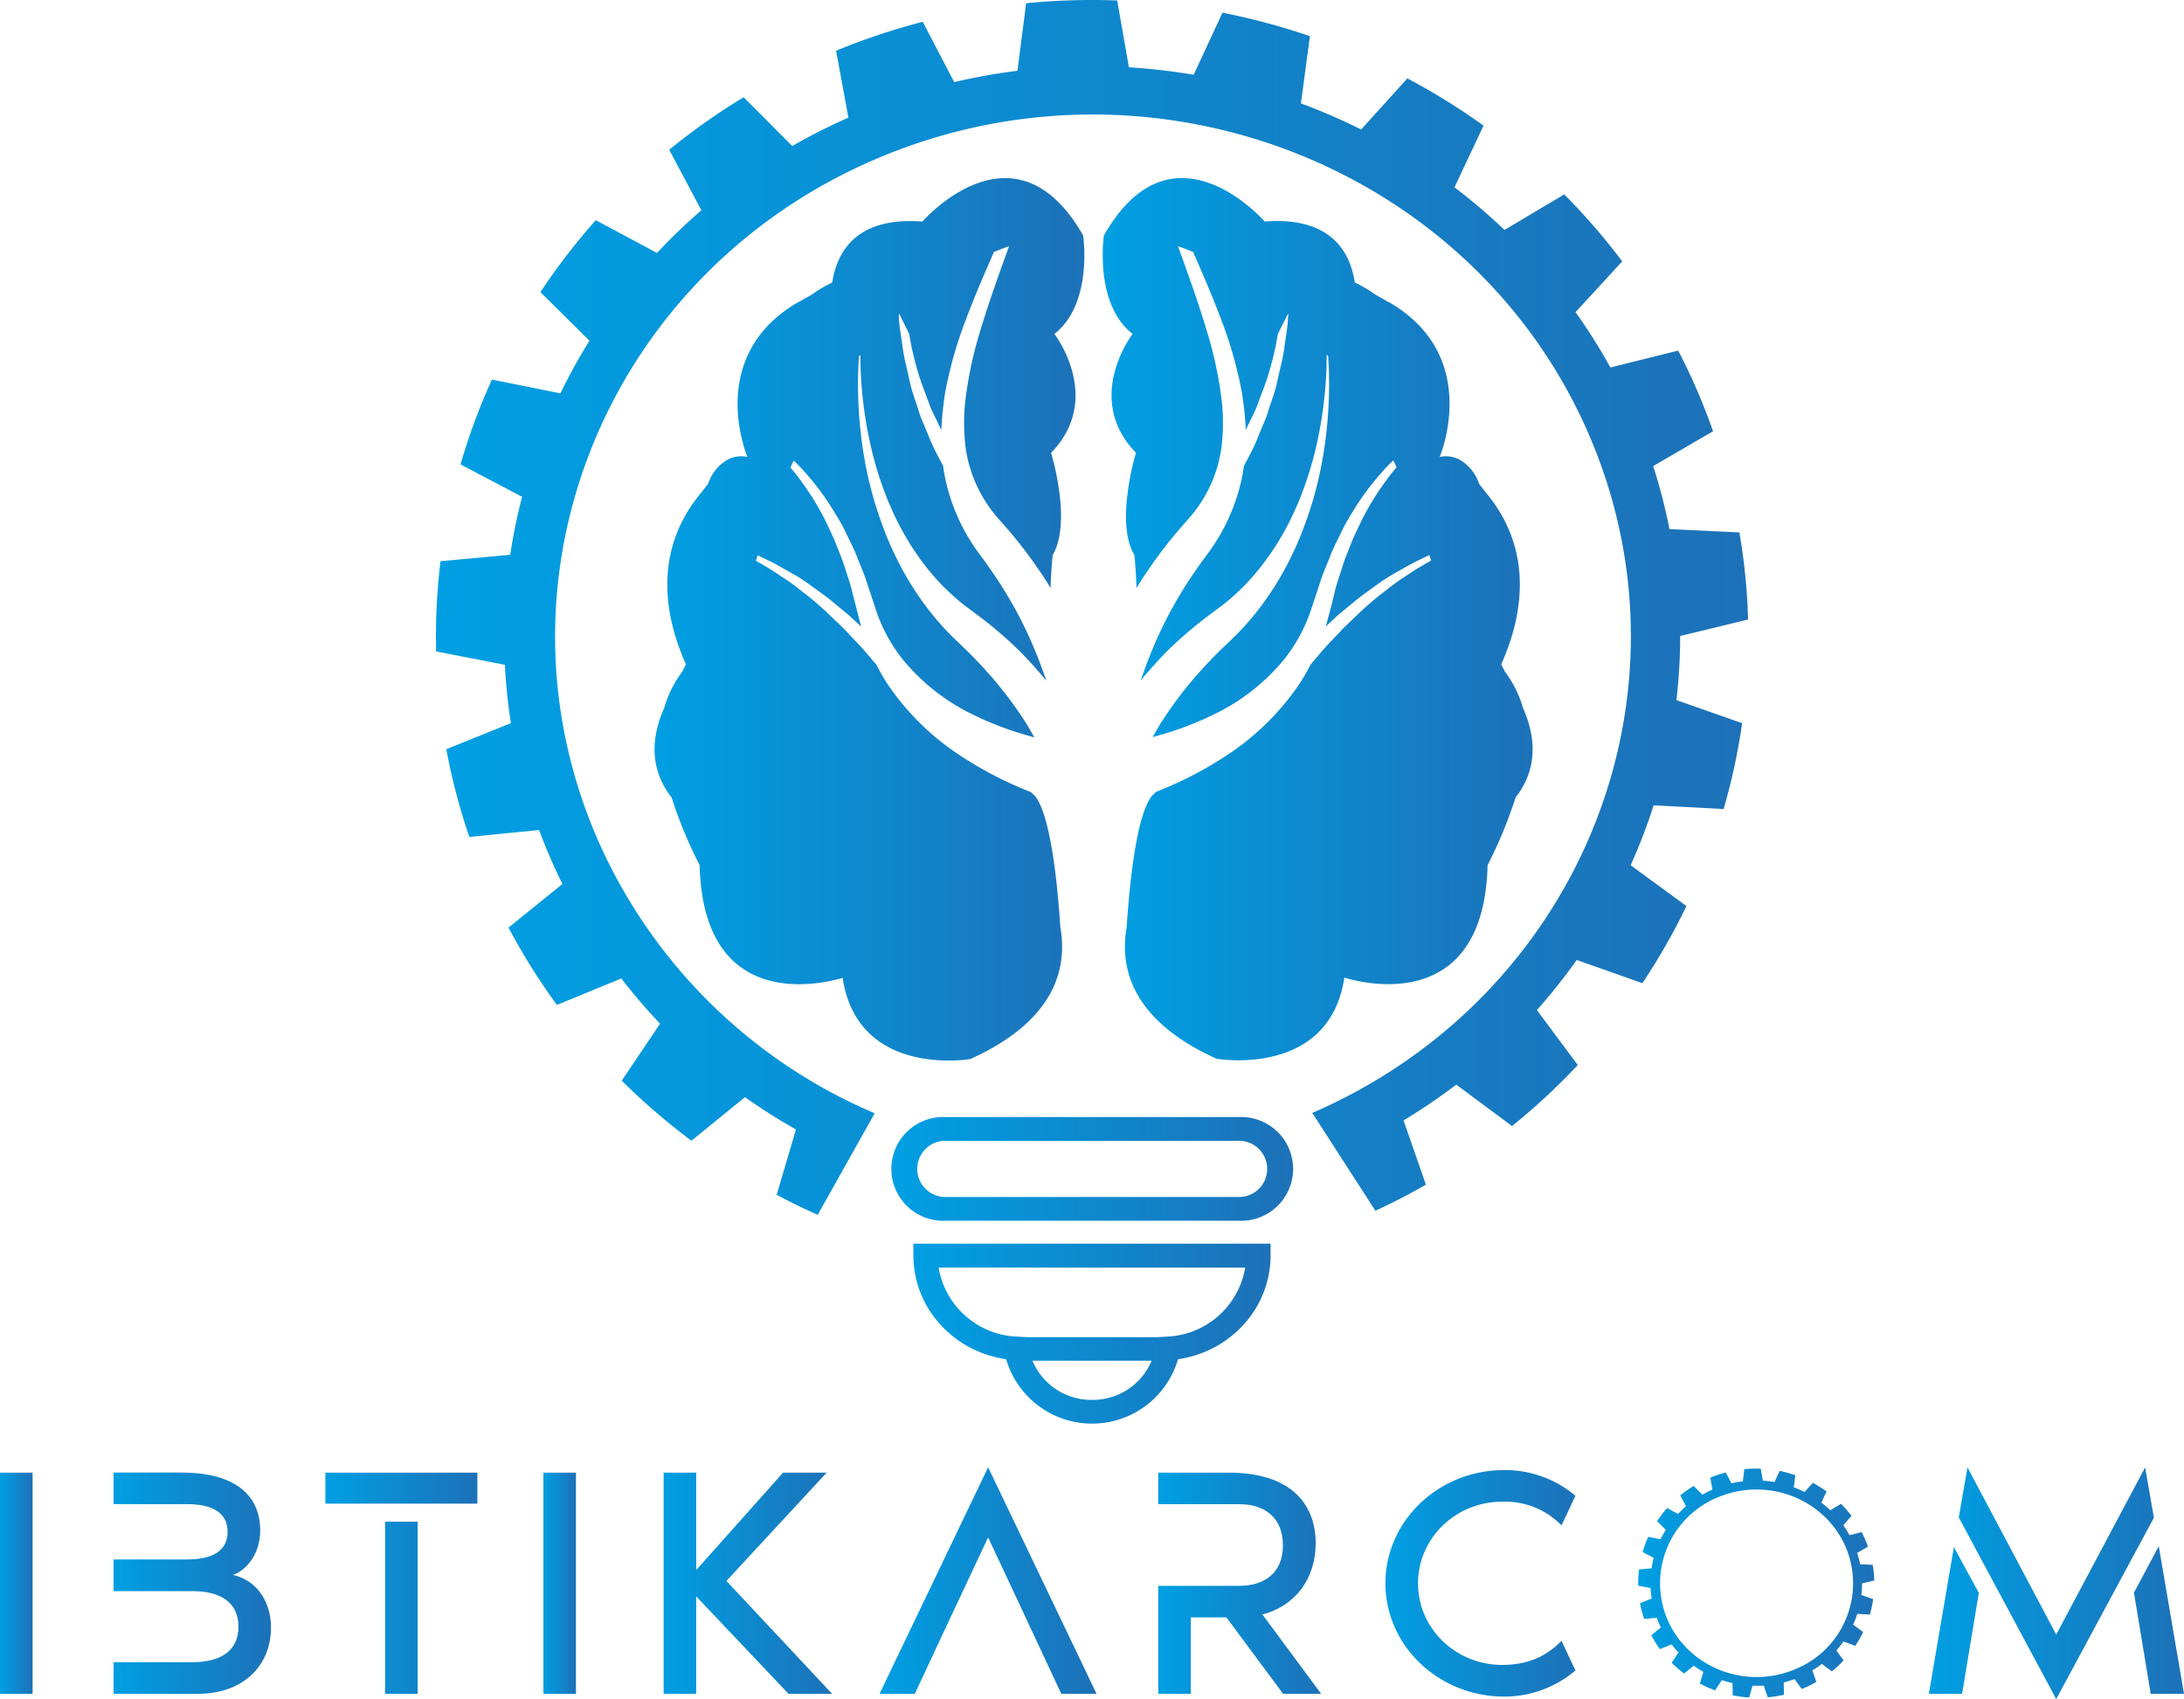 <svg xmlns="http://www.w3.org/2000/svg" xmlns:xlink="http://www.w3.org/1999/xlink" viewBox="0 0 501.33 390.05"><defs><style>.cls-1{fill:url(#Dégradé_sans_nom_7);}.cls-2{fill:url(#Dégradé_sans_nom_7-2);}.cls-3{fill:url(#Dégradé_sans_nom_7-3);}.cls-4{fill:url(#Dégradé_sans_nom_7-4);}.cls-5{fill:url(#Dégradé_sans_nom_7-5);}.cls-6{fill:url(#Dégradé_sans_nom_7-6);}.cls-7{fill:url(#Dégradé_sans_nom_7-7);}.cls-8{fill:url(#Dégradé_sans_nom_7-8);}.cls-9{fill:url(#Dégradé_sans_nom_7-9);}.cls-10{fill:url(#Dégradé_sans_nom_7-10);}.cls-11{fill:url(#Dégradé_sans_nom_7-11);}.cls-12{fill:url(#Dégradé_sans_nom_7-12);}.cls-13{fill:url(#Dégradé_sans_nom_7-13);}.cls-14{fill:url(#Dégradé_sans_nom_7-14);}.cls-15{fill:url(#Dégradé_sans_nom_7-15);}.cls-16{fill:url(#Dégradé_sans_nom_7-16);}.cls-17{fill:url(#Dégradé_sans_nom_7-17);}.cls-18{fill:url(#Dégradé_sans_nom_7-18);}.cls-19{fill:url(#Dégradé_sans_nom_7-19);}.cls-20{fill:url(#Dégradé_sans_nom_7-20);}</style><linearGradient id="Dégradé_sans_nom_7" y1="363.46" x2="7.48" y2="363.46" gradientUnits="userSpaceOnUse"><stop offset="0" stop-color="#009fe3"/><stop offset="1" stop-color="#1d71b8"/></linearGradient><linearGradient id="Dégradé_sans_nom_7-2" x1="26.07" y1="363.46" x2="62.21" y2="363.46" xlink:href="#Dégradé_sans_nom_7"/><linearGradient id="Dégradé_sans_nom_7-3" x1="74.69" y1="363.46" x2="109.58" y2="363.46" xlink:href="#Dégradé_sans_nom_7"/><linearGradient id="Dégradé_sans_nom_7-4" x1="124.74" y1="363.46" x2="132.21" y2="363.46" xlink:href="#Dégradé_sans_nom_7"/><linearGradient id="Dégradé_sans_nom_7-5" x1="152.41" y1="363.46" x2="191.04" y2="363.46" xlink:href="#Dégradé_sans_nom_7"/><linearGradient id="Dégradé_sans_nom_7-6" x1="201.87" y1="362.85" x2="251.71" y2="362.85" xlink:href="#Dégradé_sans_nom_7"/><linearGradient id="Dégradé_sans_nom_7-7" x1="265.87" y1="363.46" x2="303.26" y2="363.46" xlink:href="#Dégradé_sans_nom_7"/><linearGradient id="Dégradé_sans_nom_7-8" x1="318.02" y1="363.46" x2="361.64" y2="363.46" xlink:href="#Dégradé_sans_nom_7"/><linearGradient id="Dégradé_sans_nom_7-9" x1="442.76" y1="363.46" x2="501.33" y2="363.46" xlink:href="#Dégradé_sans_nom_7"/><linearGradient id="Dégradé_sans_nom_7-10" x1="376.11" y1="363.46" x2="430.23" y2="363.46" xlink:href="#Dégradé_sans_nom_7"/><linearGradient id="Dégradé_sans_nom_7-11" x1="204.68" y1="268.34" x2="296.64" y2="268.34" xlink:href="#Dégradé_sans_nom_7"/><linearGradient id="Dégradé_sans_nom_7-12" x1="209.67" y1="306.17" x2="291.65" y2="306.17" xlink:href="#Dégradé_sans_nom_7"/><linearGradient id="Dégradé_sans_nom_7-13" x1="100.05" y1="139.42" x2="401.27" y2="139.42" xlink:href="#Dégradé_sans_nom_7"/><linearGradient id="Dégradé_sans_nom_7-14" x1="331.7" y1="106.33" x2="332.04" y2="106.33" xlink:href="#Dégradé_sans_nom_7"/><linearGradient id="Dégradé_sans_nom_7-15" x1="332.04" y1="106.85" x2="332.53" y2="106.85" xlink:href="#Dégradé_sans_nom_7"/><linearGradient id="Dégradé_sans_nom_7-16" x1="165.31" y1="108.34" x2="165.82" y2="108.34" xlink:href="#Dégradé_sans_nom_7"/><linearGradient id="Dégradé_sans_nom_7-17" x1="165.82" y1="107.76" x2="166.18" y2="107.76" xlink:href="#Dégradé_sans_nom_7"/><linearGradient id="Dégradé_sans_nom_7-18" x1="332.53" y1="107.45" x2="332.99" y2="107.45" xlink:href="#Dégradé_sans_nom_7"/><linearGradient id="Dégradé_sans_nom_7-19" x1="253.14" y1="142.09" x2="351.81" y2="142.09" xlink:href="#Dégradé_sans_nom_7"/><linearGradient id="Dégradé_sans_nom_7-20" x1="150.26" y1="142.09" x2="248.93" y2="142.09" xlink:href="#Dégradé_sans_nom_7"/></defs><title>logo_1</title><g id="Layer_2" data-name="Layer 2"><g id="Calque_1" data-name="Calque 1"><path class="cls-1" d="M0,388.84V338.07H7.48v50.77Z"/><path class="cls-2" d="M62.21,373.58c0,8.77-6.31,15.26-16.82,15.26H26.07v-7.25H44.14c6.47,0,10.59-2.57,10.59-8.16s-4.12-8.16-10.59-8.16H26.07V358H42.9c5.92,0,9.34-2,9.34-6.35s-3.42-6.35-9.34-6.35H26.07v-7.25H41.73c11.29,0,18,4.53,18,13.3,0,5.06-2.81,8.91-6.23,10.2C59.64,363,62.21,368.52,62.21,373.58Z"/><path class="cls-3" d="M74.69,345.19v-7.12h34.89v7.12ZM88.4,388.84V349.33h7.47v39.51Z"/><path class="cls-4" d="M124.74,388.84V338.07h7.47v50.77Z"/><path class="cls-5" d="M191,388.84h-10l-21.19-22.36v22.36h-7.47V338.07h7.47v22.36l19.94-22.36h10l-23,24.86Z"/><path class="cls-6" d="M251.71,388.84h-8.1L238.55,378h0l-11.73-25.08L215.05,378h0L210,388.84h-8.1l24.92-52Z"/><path class="cls-7" d="M303.26,388.84h-8.73l-13-17.53h-8.18v17.53h-7.48V364.06h18.62c5.45,0,10-2.72,10-9.29s-4.43-9.45-9.89-9.45H265.87v-7.25h16.2c13.63,0,19.94,6.65,19.94,16.24,0,7.86-4.44,14.28-12.23,16.32Z"/><path class="cls-8" d="M358.44,376.68l3.2,6.8a25.17,25.17,0,0,1-16.36,6c-15,0-27.26-11.64-27.26-26s12.23-26,27.26-26a25.1,25.1,0,0,1,16.36,5.9l-3.2,6.8a18,18,0,0,0-13.63-5.44c-10.67,0-19.31,8.39-19.31,18.74s8.64,18.73,19.31,18.73C350.73,382.19,354.86,380.31,358.44,376.68Z"/><path class="cls-9" d="M448.51,355.16l5.72,10.52-3.84,23.16h-7.63Zm45.91-6.74L472,390.05l-22.37-41.7,2-11.49L472,375.24l20.41-38.38Zm6.91,40.42h-7.64l-3.85-23.22,5.7-10.66Z"/><path class="cls-10" d="M413.56,387.72l.09,0a27.11,27.11,0,0,0,3.29-1.61l-.92-2.65a21.81,21.81,0,0,0,2.17-1.48l2.3,1.71a26,26,0,0,0,2.71-2.52l-1.68-2.27a25.25,25.25,0,0,0,1.64-2.07l2.71,1a25,25,0,0,0,1.81-3.18l-2.3-1.68a22.44,22.44,0,0,0,.95-2.47l2.89.15a25.06,25.06,0,0,0,.76-3.54l-2.71-.95a23.59,23.59,0,0,0,.16-2.66l2.8-.68a24.4,24.4,0,0,0-.36-3.59l-2.88-.13a21.46,21.46,0,0,0-.68-2.59l2.47-1.45c-.2-.57-.42-1.13-.66-1.69s-.5-1.1-.78-1.64l-2.79.7a23.73,23.73,0,0,0-1.43-2.28L425,348a25.5,25.5,0,0,0-2.4-2.77l-2.46,1.47a22.93,22.93,0,0,0-2.06-1.75l1.2-2.55a28.29,28.29,0,0,0-3.14-2l-1.91,2.11c-.81-.4-1.64-.76-2.48-1.08l.37-2.77a29.54,29.54,0,0,0-3.61-1l-1.18,2.56a26.61,26.61,0,0,0-2.67-.31l-.49-2.75a27.84,27.84,0,0,0-3.76.11l-.35,2.79a23.79,23.79,0,0,0-2.61.46l-1.3-2.49a28.54,28.54,0,0,0-3.49,1.16l-.08,0,.5,2.77a22.71,22.71,0,0,0-2.31,1.17l-2-2a27.19,27.19,0,0,0-3.07,2.16l1.32,2.5a25.34,25.34,0,0,0-1.83,1.76l-2.52-1.35a26.91,26.91,0,0,0-2.29,3l2,2a23,23,0,0,0-1.2,2.17l-2.83-.57a26.27,26.27,0,0,0-1.29,3.5l2.54,1.34a21.08,21.08,0,0,0-.49,2.39l-2.87.26a24.34,24.34,0,0,0-.19,3.72l2.83.56a22.17,22.17,0,0,0,.26,2.41l-2.67,1.07a26.46,26.46,0,0,0,.95,3.62l2.88-.29c.14.38.29.75.45,1.13s.33.74.51,1.1l-2.22,1.79a25.88,25.88,0,0,0,2,3.19l2.66-1.09a23.73,23.73,0,0,0,1.6,1.86l-1.58,2.35a27,27,0,0,0,2.87,2.48l2.2-1.8A24.16,24.16,0,0,0,391,383.8l-.8,2.7a29.26,29.26,0,0,0,3.48,1.55l1.56-2.35c.8.26,1.61.49,2.44.68l.06,2.81a27.92,27.92,0,0,0,3.78.5l.77-2.7q1.29,0,2.58,0l.91,2.66a26.73,26.73,0,0,0,3.74-.61l-.08-2.79a25.63,25.63,0,0,0,2.49-.79Zm-30.8-15.92a21.31,21.31,0,0,1,11.86-28.18c11.3-4.6,24.3.56,29.05,11.52a21.29,21.29,0,0,1-11.87,28.17C400.5,387.91,387.5,382.76,382.76,371.8Z"/><path class="cls-11" d="M284.38,256.44H217a11.91,11.91,0,1,0,0,23.8h67.43a11.91,11.91,0,1,0,0-23.8Zm0,18.35H217a6.45,6.45,0,1,1,0-12.9h67.43a6.45,6.45,0,1,1,0,12.9Z"/><path class="cls-12" d="M209.67,288.24c0,12,9.19,22.08,21.29,23.79a20.55,20.55,0,0,0,39.45,0c12.07-1.72,21.24-11.79,21.24-23.79v-2.73h-82Zm41,33.13a14.66,14.66,0,0,1-13.68-9h27.37A14.66,14.66,0,0,1,250.68,321.37ZM285.83,291a19,19,0,0,1-17.92,15.84l-2.17.13H235.67l-2.21-.13a19,19,0,0,1-18-15.84Z"/><path class="cls-13" d="M385.68,146l15.59-3.78a141,141,0,0,0-2-20l-16.05-.75A127,127,0,0,0,379.48,107L393.23,99q-1.67-4.73-3.67-9.39t-4.34-9.12l-15.56,3.87a129.79,129.79,0,0,0-8-12.7L372.37,60a146.14,146.14,0,0,0-13.31-15.37l-13.71,8.16A133.11,133.11,0,0,0,333.87,43l6.67-14.16A151.42,151.42,0,0,0,323.06,18L312.44,29.73a138.47,138.47,0,0,0-13.82-6l2.07-15.43a155.18,155.18,0,0,0-20.08-5.39L274,17.17a138.75,138.75,0,0,0-14.86-1.72L256.45.11a153.94,153.94,0,0,0-20.9.63l-2,15.51a138.65,138.65,0,0,0-14.52,2.6L211.81,5a154.47,154.47,0,0,0-19.42,6.45l-.47.2L194.75,27a137.58,137.58,0,0,0-12.89,6.52l-11.15-11.2a148.43,148.43,0,0,0-17.09,12.06L161,48.27a133,133,0,0,0-10.19,9.79l-14.05-7.51a145.89,145.89,0,0,0-12.71,16.51l11.27,11.16a127.06,127.06,0,0,0-6.68,12.08l-15.72-3.16a142.6,142.6,0,0,0-7.21,19.47l14.14,7.44a127.62,127.62,0,0,0-2.73,13.31l-16,1.47a140.26,140.26,0,0,0-1,20.72l15.78,3.07A127.32,127.32,0,0,0,117.28,166l-14.83,6a140.9,140.9,0,0,0,5.29,20.13l16-1.58q1.17,3.13,2.52,6.26c.9,2.07,1.85,4.12,2.84,6.13l-12.37,10a144.83,144.83,0,0,0,11.11,17.76l14.79-6.08A130.1,130.1,0,0,0,151.52,235l-8.8,13.08a149.25,149.25,0,0,0,16,13.79l12.29-10a135.73,135.73,0,0,0,11.7,7.42l-4.43,15c3.08,1.64,6.23,3.17,9.42,4.6l13.08-23.32a121.16,121.16,0,0,1-63.7-63.09c-26.4-61,3.17-131.21,66-156.82s135.24,3.07,161.64,64.08c26,60.17-2.37,129.29-63.49,155.75l14.49,22.46c4-1.85,7.85-3.83,11.59-6l-5.13-14.74A132.26,132.26,0,0,0,334.28,249l12.8,9.5a147,147,0,0,0,15.09-14l-9.38-12.62a133.56,133.56,0,0,0,9.14-11.5L377,225.7A145.89,145.89,0,0,0,387.12,208l-12.81-9.37a127.92,127.92,0,0,0,5.28-13.76l16.06.85a141.87,141.87,0,0,0,4.25-19.7l-15.08-5.3A127.77,127.77,0,0,0,385.68,146Z"/><path class="cls-14" d="M332,106.54l-.34-.42Z"/><path class="cls-15" d="M332.53,107.16l-.49-.62Z"/><path class="cls-16" d="M165.31,108.67l.51-.67Z"/><path class="cls-17" d="M165.82,108l.36-.48Z"/><path class="cls-18" d="M333,107.73l-.46-.57Z"/><path class="cls-19" d="M341.47,198.62a104,104,0,0,0,6.43-15.54c3.71-4.74,5.72-11.48,1.69-20.58a25.73,25.73,0,0,0-4.17-8.36l-.47-.93-.2-.38,0-.05-.15-.29c4.56-10.16,7.83-25.22-3-38.77l-.34-.42-1.57-2-.17-.22h0a10,10,0,0,0-4.43-5.53h0l-.25-.31.25.31a6.78,6.78,0,0,0-4.62-.65s9.89-23.06-11.61-35.52l-.09,0h0l-1.14-.66-.26-.15-1-.56-.72-.42A32.11,32.11,0,0,0,311,64.85c-1.17-7.52-5.93-15.12-20.71-14,0,0-21.17-24.43-36.89,3.2,0,0-2.34,15.64,6.59,22.6,0,0-11.39,14.78.77,27.29a60.35,60.35,0,0,0-2.17,11.66c-.33,4.24-.05,8.74,1.81,11.83.24,2.44.39,4.87.47,7.27V135c.69-1.13,1.4-2.25,2.14-3.36.25-.38.53-.76.79-1.14a102,102,0,0,1,7-9.09c.54-.63,1.08-1.26,1.61-1.85a31.28,31.28,0,0,0,6.91-12,30.49,30.49,0,0,0,1.11-5.28,45.66,45.66,0,0,0,0-10.39,91.17,91.17,0,0,0-3.43-16c-2.07-6.92-4.42-13.34-6.59-19.36,1.16.4,2.32.84,3.46,1.31,2.12,4.8,4.36,10,6.48,15.6a94.72,94.72,0,0,1,4.79,17.06c.1.62.17,1.28.26,1.93a58.47,58.47,0,0,1,.55,6.32l.57-1.2c.37-.77.76-1.57,1.15-2.4a19.56,19.56,0,0,0,1.14-2.65c.68-1.9,1.49-3.86,2.17-6s1.28-4.42,1.79-6.78c.19-1,.39-2.07.58-3.11l2.3-4.57.08.06-.05.69c-.05.66-.08,1.32-.15,2l-.27,1.94c-.19,1.29-.37,2.57-.55,3.85-.44,2.52-1.08,4.91-1.59,7.29s-1.38,4.44-2,6.52a21.36,21.36,0,0,1-1.09,2.9l-1.1,2.64a43,43,0,0,1-2.05,4.51l-1.34,2.52c-.18,1.28-.4,2.55-.7,3.81A44.61,44.61,0,0,1,277,127.4c-.56.76-1.1,1.5-1.63,2.25a103.12,103.12,0,0,0-6.24,9.86l-.06.11a96.48,96.48,0,0,0-4.48,9.3c-.55,1.33-1.08,2.65-1.56,4-.41,1.1-.81,2.2-1.17,3.29h0c1-1.23,2.07-2.44,3.13-3.63,1.32-1.47,2.67-2.89,4.08-4.22a95.78,95.78,0,0,1,9.25-7.72l2.26-1.69c.7-.54,1.4-1.11,2.1-1.73a53.7,53.7,0,0,0,4.06-3.94,60.82,60.82,0,0,0,9.83-14.72c.44-.88.83-1.81,1.25-2.76s.76-1.8,1.1-2.74a80.77,80.77,0,0,0,3.31-11,96.07,96.07,0,0,0,2.27-17.84q0-1.59.06-2.85l.33.41c0,.74.08,1.53.12,2.43a100,100,0,0,1-1,18.59,89.69,89.69,0,0,1-2.62,12c-.29,1-.64,2.08-1,3.15s-.69,2-1.1,3.09c-.77,2.09-1.65,4.16-2.63,6.18a69.93,69.93,0,0,1-6.88,11.51,64,64,0,0,1-4.14,5.05c-.71.79-1.46,1.57-2.24,2.34l-2.2,2.11a103.09,103.09,0,0,0-8,8.53,92.28,92.28,0,0,0-6.73,9.22l-.16.24c-.59,1-1.16,2-1.72,3,.71-.19,1.44-.41,2.16-.62a71.64,71.64,0,0,0,11.57-4.44,47.4,47.4,0,0,0,16.56-12.92,37.38,37.38,0,0,0,5.82-10.53l2.2-6.63c.68-2.29,1.65-4.35,2.46-6.46s1.85-4,2.74-5.89,2-3.57,3-5.22a60.88,60.88,0,0,1,6.27-8.29c.82-.94,1.64-1.76,2.45-2.53.25.52.52,1,.76,1.58-.73.86-1.47,1.76-2.21,2.78a64.29,64.29,0,0,0-5.47,8.73q-1.27,2.55-2.5,5.31c-.72,1.94-1.58,3.8-2.22,5.88s-1.41,4.11-1.91,6.36-1.17,4.55-1.76,6.87c-.06.21-.14.41-.2.62l2.9-2.68,4.43-3.65c1.52-1.19,3.11-2.29,4.68-3.44s3.2-2.1,4.8-3,3.18-1.84,4.75-2.55c.76-.38,1.51-.74,2.25-1.07.12.42.26.83.38,1.26-.74.41-1.5.84-2.26,1.31-1.52.83-3,1.93-4.57,2.93s-3.06,2.26-4.59,3.42-3,2.48-4.45,3.78l-4.18,4-3.78,4c-1.2,1.28-2.26,2.61-3.28,3.78l-.54.63a48.58,48.58,0,0,1-2.45,4.27,59.22,59.22,0,0,1-17.54,17.06,84.08,84.08,0,0,1-12.78,6.8c-1.07.46-2.12.9-3.13,1.29l.45,0c-.83.22-4.92,2.75-6.77,30.87-1.65,9.26,1.06,21.38,20.65,30.23,0,0,25.84,4.46,29.31-18.63C308.52,224.35,340.56,235.41,341.47,198.62Z"/><path class="cls-20" d="M160.6,198.62a104.07,104.07,0,0,1-6.44-15.54c-3.71-4.74-5.72-11.48-1.69-20.58a25.73,25.73,0,0,1,4.17-8.36l.47-.93.2-.38,0-.05.14-.29c-4.56-10.16-7.83-25.22,3-38.77l.35-.42,1.56-2,.18-.22h0a10,10,0,0,1,4.43-5.53h0l.25-.31-.25.31a6.75,6.75,0,0,1,4.61-.65s-9.88-23.06,11.62-35.52l.08,0h0l1.15-.66.26-.15,1-.56.72-.42a32.66,32.66,0,0,1,4.62-2.73c1.18-7.52,5.93-15.12,20.71-14,0,0,21.17-24.43,36.89,3.2,0,0,2.34,15.64-6.59,22.6,0,0,11.39,14.78-.77,27.29a60.81,60.81,0,0,1,2.18,11.66c.32,4.24,0,8.74-1.82,11.83-.23,2.44-.39,4.87-.47,7.27V135q-1-1.69-2.13-3.36l-.8-1.14a100.11,100.11,0,0,0-7-9.09c-.53-.63-1.07-1.26-1.61-1.85a31.26,31.26,0,0,1-6.9-12,29.59,29.59,0,0,1-1.12-5.28,45.66,45.66,0,0,1,0-10.39,91.17,91.17,0,0,1,3.43-16c2.07-6.92,4.43-13.34,6.59-19.36-1.16.4-2.32.84-3.46,1.31-2.12,4.8-4.36,10-6.48,15.6a95.55,95.55,0,0,0-4.79,17.06c-.1.62-.17,1.28-.25,1.93a58.47,58.47,0,0,0-.55,6.32l-.58-1.2-1.15-2.4a19.56,19.56,0,0,1-1.14-2.65c-.68-1.9-1.49-3.86-2.17-6s-1.28-4.42-1.79-6.78c-.19-1-.38-2.07-.58-3.11L206.4,72l-.07.06,0,.69c0,.66.08,1.32.15,2l.27,1.94c.19,1.29.37,2.57.56,3.85.43,2.52,1.07,4.91,1.58,7.29s1.39,4.44,2,6.52a22.77,22.77,0,0,0,1.09,2.9q.57,1.38,1.11,2.64a41,41,0,0,0,2.05,4.51l1.34,2.52c.18,1.28.39,2.55.69,3.81a44.61,44.61,0,0,0,7.86,16.73c.57.76,1.1,1.5,1.63,2.25a103.12,103.12,0,0,1,6.24,9.86l.06.11a94.18,94.18,0,0,1,4.48,9.3c.55,1.33,1.08,2.65,1.57,4,.4,1.1.81,2.2,1.17,3.29h0q-1.53-1.84-3.13-3.63c-1.32-1.47-2.67-2.89-4.08-4.22a94.59,94.59,0,0,0-9.25-7.72l-2.26-1.69c-.69-.54-1.4-1.11-2.1-1.73a53.7,53.7,0,0,1-4.06-3.94,57.9,57.9,0,0,1-7-9.44c-1-1.7-2-3.47-2.83-5.28-.44-.88-.83-1.81-1.25-2.76s-.76-1.8-1.1-2.74a79.29,79.29,0,0,1-3.3-11,95.36,95.36,0,0,1-2.28-17.84q0-1.59-.06-2.85l-.32.41c-.05.74-.09,1.53-.13,2.43a100.91,100.91,0,0,0,1,18.59,89.69,89.69,0,0,0,2.62,12c.29,1,.64,2.08,1,3.15s.68,2,1.09,3.09c.78,2.09,1.66,4.16,2.63,6.18a71.35,71.35,0,0,0,6.88,11.51c1.31,1.77,2.7,3.46,4.14,5.05.72.79,1.46,1.57,2.24,2.34l2.2,2.11a104.91,104.91,0,0,1,8,8.53,93.78,93.78,0,0,1,6.72,9.22l.16.24c.59,1,1.16,2,1.72,3-.7-.19-1.44-.41-2.16-.62a72,72,0,0,1-11.57-4.44,47.37,47.37,0,0,1-16.55-12.92,37.4,37.4,0,0,1-5.83-10.53l-2.2-6.63c-.68-2.29-1.64-4.35-2.45-6.46s-1.86-4-2.75-5.89-2-3.57-3-5.22a60.87,60.87,0,0,0-6.26-8.29c-.83-.94-1.65-1.76-2.46-2.53-.25.52-.51,1-.76,1.58.73.86,1.48,1.76,2.21,2.78a64.29,64.29,0,0,1,5.47,8.73q1.28,2.55,2.5,5.31c.72,1.94,1.58,3.8,2.23,5.88s1.41,4.11,1.9,6.36l1.77,6.87c.05.21.13.41.19.62l-2.9-2.68-4.42-3.65c-1.53-1.19-3.12-2.29-4.69-3.44s-3.2-2.1-4.8-3-3.18-1.84-4.75-2.55c-.76-.38-1.51-.74-2.24-1.07-.13.42-.27.83-.39,1.26.75.41,1.5.84,2.26,1.31,1.52.83,3,1.93,4.57,2.93s3.06,2.26,4.59,3.42,3,2.48,4.45,3.78l4.18,4,3.79,4c1.19,1.28,2.26,2.61,3.27,3.78l.55.63a48.53,48.53,0,0,0,2.44,4.27,59.22,59.22,0,0,0,17.54,17.06,84.08,84.08,0,0,0,12.78,6.8c1.07.46,2.12.9,3.14,1.29l-.46,0c.83.22,4.93,2.75,6.78,30.87,1.64,9.26-1.06,21.38-20.66,30.23,0,0-25.84,4.46-29.31-18.63C193.54,224.35,161.51,235.41,160.6,198.62Z"/></g></g></svg>